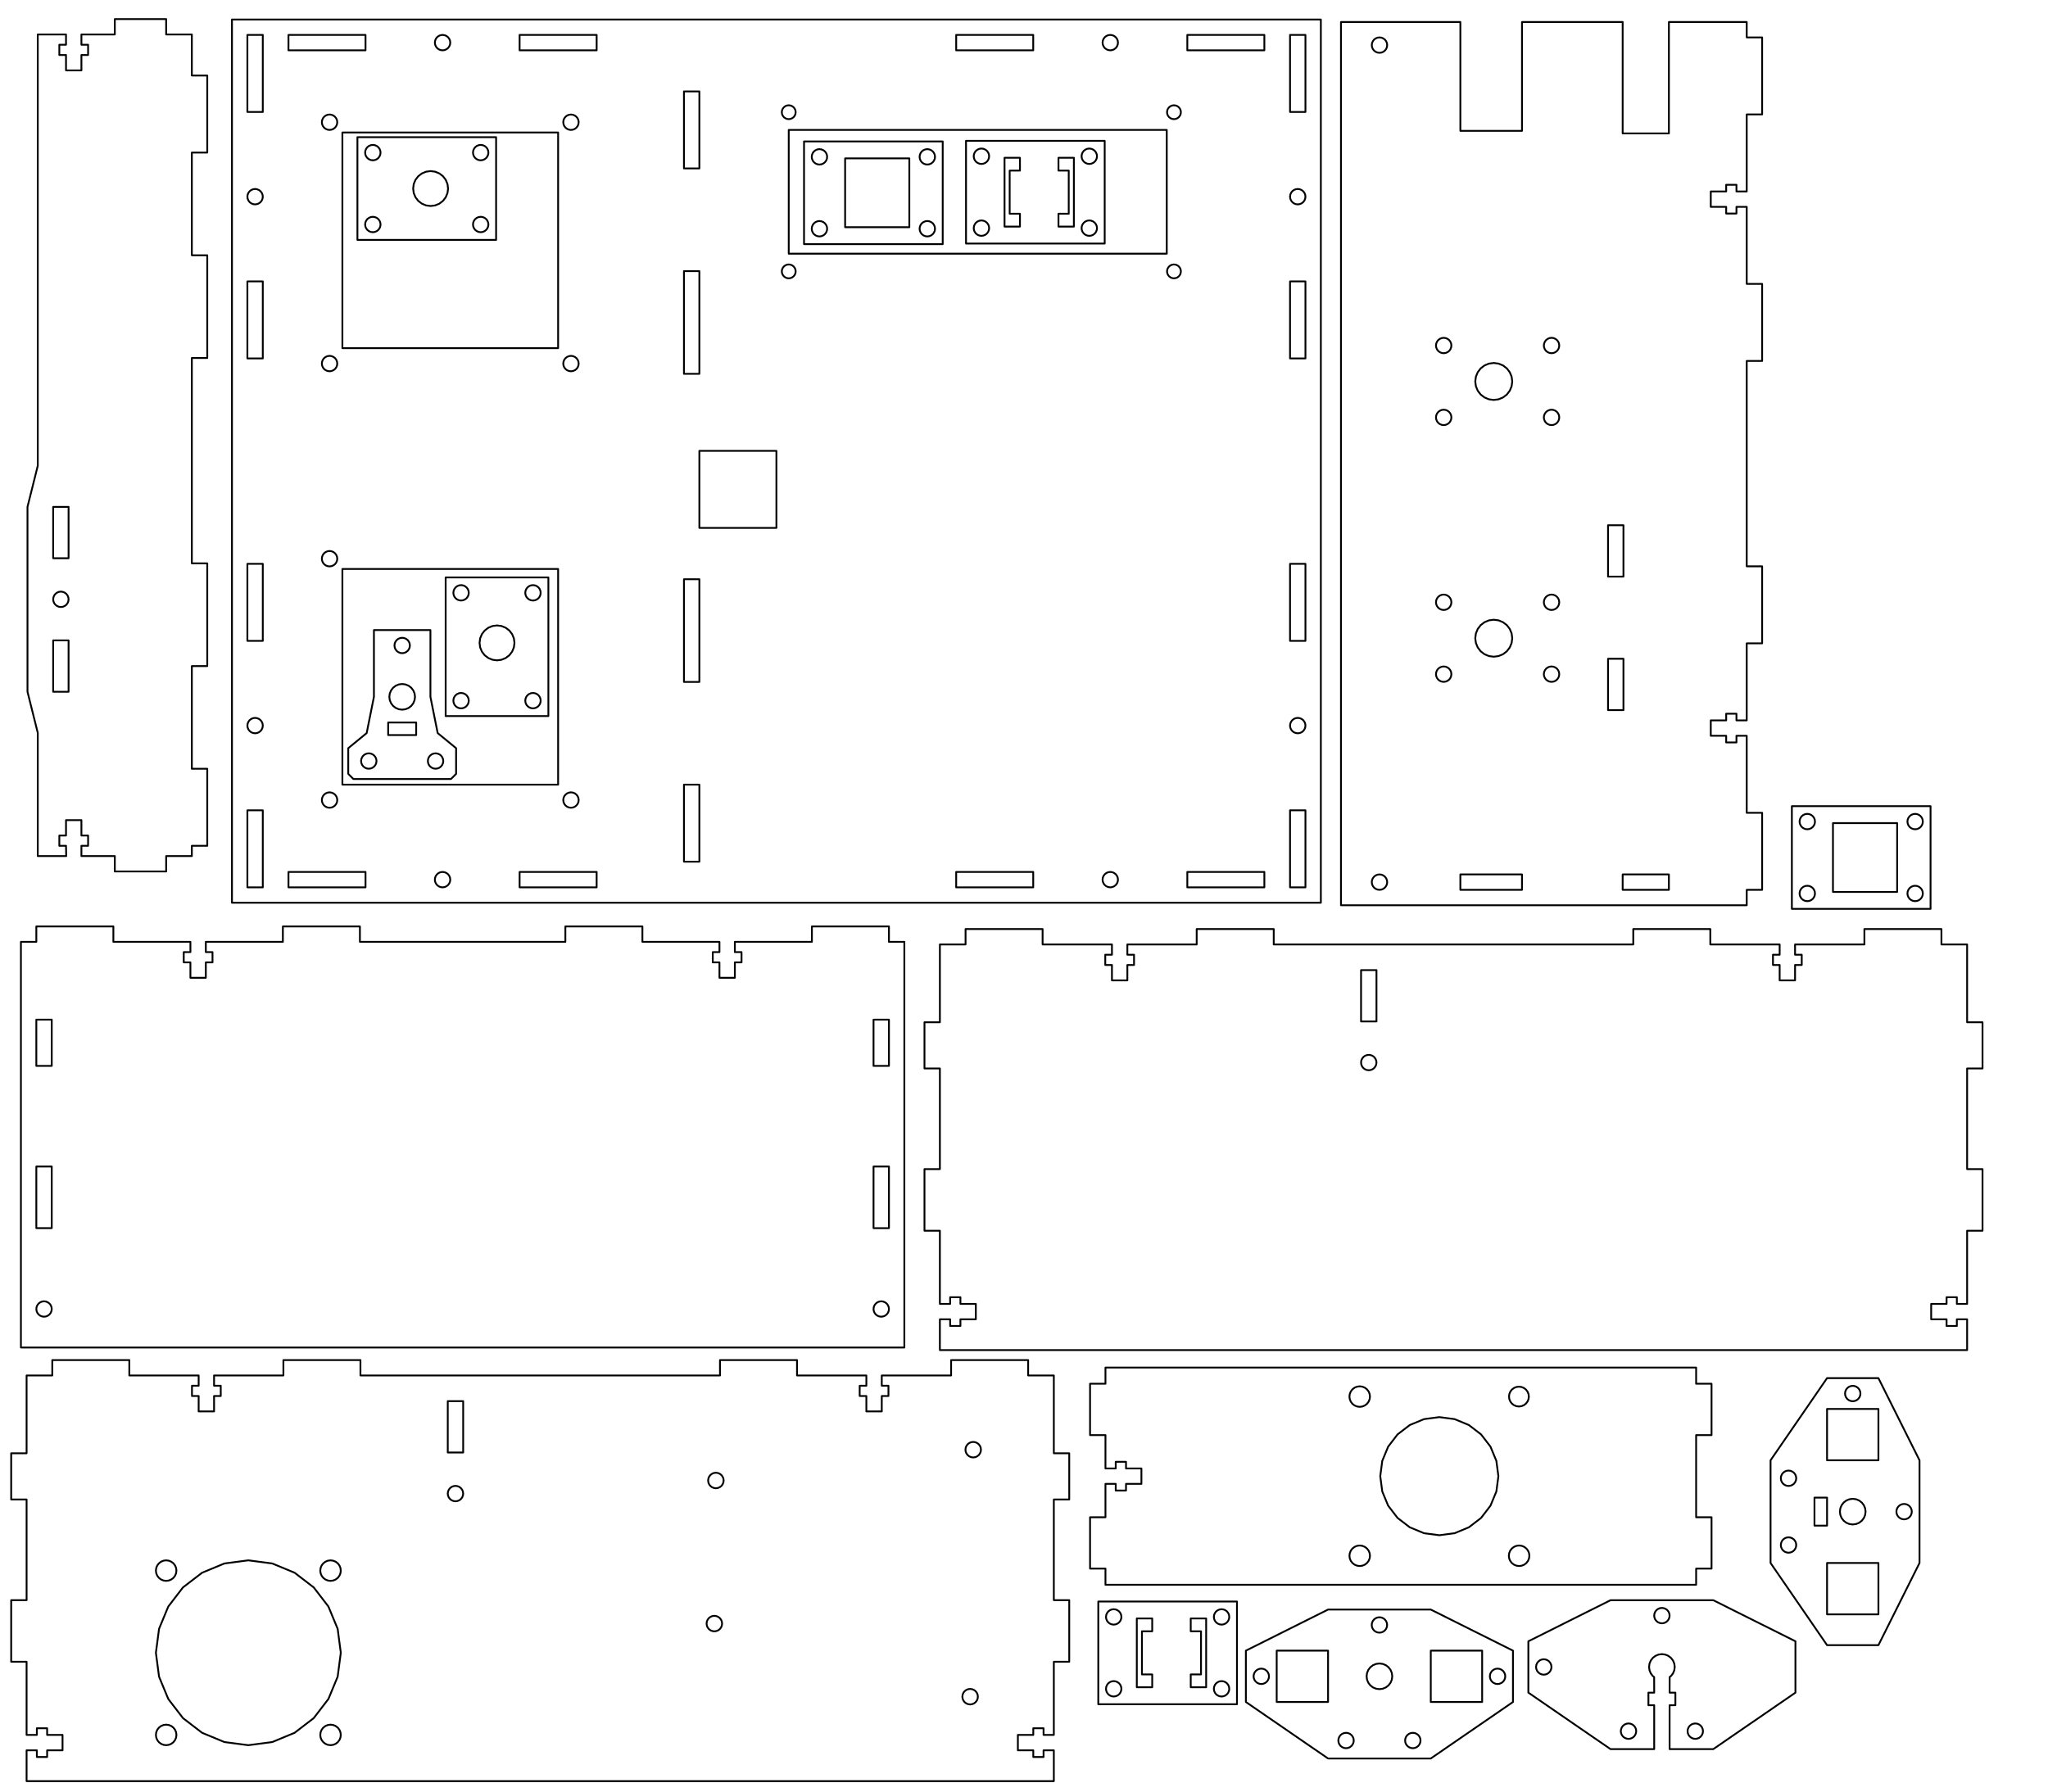 <?xml version="1.0" encoding="UTF-8" standalone="no"?>
<svg
   xmlns:dc="http://purl.org/dc/elements/1.1/"
   xmlns:cc="http://creativecommons.org/ns#"
   xmlns:rdf="http://www.w3.org/1999/02/22-rdf-syntax-ns#"
   xmlns:svg="http://www.w3.org/2000/svg"
   xmlns="http://www.w3.org/2000/svg"
   xmlns:sodipodi="http://sodipodi.sourceforge.net/DTD/sodipodi-0.dtd"
   xmlns:inkscape="http://www.inkscape.org/namespaces/inkscape"
   width="398.736mm"
   height="349.035mm"
   viewBox="0 0 398.736 349.035"
   version="1.1"
   id="svg2"
   inkscape:version="0.91 r13725"
   sodipodi:docname="DIYBioreactorLasercut.svg">
  <defs
     id="defs76" />
  <sodipodi:namedview
     pagecolor="#ffffff"
     bordercolor="#666666"
     borderopacity="1"
     objecttolerance="10"
     gridtolerance="10"
     guidetolerance="10"
     inkscape:pageopacity="0"
     inkscape:pageshadow="2"
     inkscape:window-width="1920"
     inkscape:window-height="1003"
     id="namedview74"
     showgrid="false"
     fit-margin-top="2"
     fit-margin-left="2"
     fit-margin-right="2"
     fit-margin-bottom="2"
     inkscape:zoom="0.57773767"
     inkscape:cx="474.18507"
     inkscape:cy="463.49369"
     inkscape:window-x="-9"
     inkscape:window-y="-9"
     inkscape:window-maximized="1"
     inkscape:current-layer="svg2" />
  <desc
     id="desc4">Output from Flights of Ideas SVG Sketchup Plugin</desc>
  <path
     id="face0-cut"
     style="fill:none;stroke:#000000;stroke-width:0.353;stroke-linecap:round;stroke-linejoin:round;stroke-miterlimit:4;stroke-dasharray:none;stroke-opacity:1"
     d="m 7.352,6.71 0,84 -2,8 0,36 2,8 0,24 5.537,0 -0.037,-2 -1.3,0 0,-2 1.3,0 0,-3 3,0 0,3 1.3,0 0,2 -1.3,0 0,2 6.5,0 0,3 10,0 0,-3 5,0 0,-2 3,0 0,-15 -3,0 0,-20 3,0 0,-20 -3,0 0,-40 3,0 0,-20 -3,0 0,-20 3,0 0,-15 -3,0 0,-8 -5,0 0,-3 -10,0 0,3 -6.5,0 0,2 1.3,0 0,2 -1.3,0 0,3 -3,0 0,-3 -1.3,0 0,-2 1.3,0 0,-2 -5.5,0 m 6,128 -3,0 0,-10 3,0 0,10 m -3,-36 3,0 0,10 -3,0 0,-10 m 1.5,19.5 -0.388,-0.051 -0.362,-0.15 -0.311,-0.238 -0.238,-0.311 -0.15,-0.362 -0.051,-0.388 0.051,-0.388 0.15,-0.362 0.238,-0.311 0.311,-0.238 0.362,-0.15 0.388,-0.051 0.388,0.051 0.362,0.15 0.311,0.238 0.238,0.311 0.15,0.362 0.051,0.388 -0.051,0.388 -0.15,0.362 -0.238,0.311 -0.311,0.238 -0.362,0.15 -0.388,0.051"
     inkscape:connector-curvature="0" />
  <path
     id="face1-cut"
     style="fill:none;stroke:#000000;stroke-width:0.353;stroke-linecap:round;stroke-linejoin:round;stroke-miterlimit:4;stroke-dasharray:none;stroke-opacity:1"
     d="m 159.541,27.543 -3,0 0,3 0,17 27,0 0,-20 -24,0 m 5,16.7 0,-13.4 12.5,0 0,13.4 -12.5,0 m 16,1.8 -0.388,-0.051 -0.362,-0.15 -0.311,-0.238 -0.238,-0.311 -0.15,-0.362 -0.051,-0.388 0.051,-0.388 0.15,-0.362 0.238,-0.311 0.311,-0.238 0.362,-0.15 0.388,-0.051 0.388,0.051 0.362,0.15 0.311,0.238 0.238,0.311 0.15,0.362 0.051,0.388 -0.051,0.388 -0.15,0.362 -0.238,0.311 -0.311,0.238 -0.362,0.15 -0.388,0.051 m 1.449,-15.888 0.051,0.388 -0.051,0.388 -0.15,0.362 -0.238,0.311 -0.311,0.238 -0.362,0.15 -0.388,0.051 -0.388,-0.051 -0.362,-0.15 -0.311,-0.238 -0.238,-0.311 -0.15,-0.362 -0.051,-0.388 0.051,-0.388 0.15,-0.362 0.238,-0.311 0.311,-0.238 0.362,-0.15 0.388,-0.051 0.388,0.051 0.362,0.15 0.311,0.238 0.238,0.311 0.15,0.362 m -23.898,14.776 -0.051,-0.388 0.051,-0.388 0.15,-0.362 0.238,-0.311 0.311,-0.238 0.362,-0.15 0.388,-0.051 0.388,0.051 0.362,0.15 0.311,0.238 0.238,0.311 0.15,0.362 0.051,0.388 -0.051,0.388 -0.15,0.362 -0.238,0.311 -0.311,0.238 -0.362,0.15 -0.388,0.051 -0.388,-0.051 -0.362,-0.15 -0.311,-0.238 -0.238,-0.311 -0.15,-0.362 m 1.449,-15.888 0.388,0.051 0.362,0.15 0.311,0.238 0.238,0.311 0.15,0.362 0.051,0.388 -0.051,0.388 -0.15,0.362 -0.238,0.311 -0.311,0.238 -0.362,0.15 -0.388,0.051 -0.388,-0.051 -0.362,-0.15 -0.311,-0.238 -0.238,-0.311 -0.15,-0.362 -0.051,-0.388 0.051,-0.388 0.15,-0.362 0.238,-0.311 0.311,-0.238 0.362,-0.15 0.388,-0.051"
     inkscape:connector-curvature="0" />
  <path
     id="face2-cut"
     style="fill:none;stroke:#000000;stroke-width:0.353;stroke-linecap:round;stroke-linejoin:round;stroke-miterlimit:4;stroke-dasharray:none;stroke-opacity:1"
     d="m 215.079,27.427 -27,0 0,20 27,0 0,-20 m -3,18.5 -0.388,-0.051 -0.362,-0.15 -0.311,-0.238 -0.238,-0.311 -0.15,-0.362 -0.051,-0.388 0.051,-0.388 0.15,-0.362 0.238,-0.311 0.311,-0.238 0.362,-0.15 0.388,-0.051 0.388,0.051 0.362,0.15 0.311,0.238 0.238,0.311 0.15,0.362 0.051,0.388 -0.051,0.388 -0.15,0.362 -0.238,0.311 -0.311,0.238 -0.362,0.15 -0.388,0.051 m 0,-14 -0.388,-0.051 -0.362,-0.15 -0.311,-0.238 -0.238,-0.311 -0.15,-0.362 -0.051,-0.388 0.051,-0.388 0.15,-0.362 0.238,-0.311 0.311,-0.238 0.362,-0.15 0.388,-0.051 0.388,0.051 0.362,0.15 0.311,0.238 0.238,0.311 0.15,0.362 0.051,0.388 -0.051,0.388 -0.15,0.362 -0.238,0.311 -0.311,0.238 -0.362,0.15 -0.388,0.051 m -19.701,13.25 -0.238,0.311 -0.311,0.238 -0.362,0.15 -0.388,0.051 -0.388,-0.051 -0.362,-0.15 -0.311,-0.238 -0.238,-0.311 -0.15,-0.362 -0.051,-0.388 0.051,-0.388 0.15,-0.362 0.238,-0.311 0.311,-0.238 0.362,-0.15 0.388,-0.051 0.388,0.051 0.362,0.15 0.311,0.238 0.238,0.311 0.15,0.362 0.051,0.388 -0.051,0.388 -0.15,0.362 m -0.549,-13.451 -0.362,0.15 -0.388,0.051 -0.388,-0.051 -0.362,-0.15 -0.311,-0.238 -0.238,-0.311 -0.15,-0.362 -0.051,-0.388 0.051,-0.388 0.15,-0.362 0.238,-0.311 0.311,-0.238 0.362,-0.15 0.388,-0.051 0.388,0.051 0.362,0.15 0.311,0.238 0.238,0.311 0.15,0.362 0.051,0.388 -0.051,0.388 -0.15,0.362 -0.238,0.311 -0.311,0.238 m 16.25,9.901 0,-8.4 -2,0 0,-2.5 3,0 0,13.4 -3,0 0,-2.5 2,0 m -12.5,-10.9 3,0 0,2.5 -2,0 0,8.4 2,0 0,2.5 -3,0 0,-13.4"
     inkscape:connector-curvature="0" />
  <path
     id="face3-cut"
     style="fill:none;stroke:#000000;stroke-width:0.353;stroke-linecap:round;stroke-linejoin:round;stroke-miterlimit:4;stroke-dasharray:none;stroke-opacity:1"
     d="m 4.073,183.415 0,79 172,0 0,-79 -3,0 0,-3 -15,0 0,3 -15,0 0,2 1.3,0 0,2 -1.3,0 0,3 -3,0 0,-3 -1.3,0 0,-2 1.3,0 0,-2 -15,0 0,-3 -15,0 0,3 -40,0 0,-3 -15,0 0,3 -15,0 0,2 1.3,0 0,2 -1.3,0 0,3 -3,0 0,-3 -1.3,0 0,-2 1.3,0 0,-2 -15,0 0,-3 -15,0 0,3 -3,0 m 4.5,70 0.388,0.051 0.362,0.15 0.311,0.238 0.238,0.311 0.15,0.362 0.051,0.388 -0.051,0.388 -0.15,0.362 -0.238,0.311 -0.311,0.238 -0.362,0.15 -0.388,0.051 -0.388,-0.051 -0.362,-0.15 -0.311,-0.238 -0.238,-0.311 -0.15,-0.362 -0.051,-0.388 0.051,-0.388 0.15,-0.362 0.238,-0.311 0.311,-0.238 0.362,-0.15 0.388,-0.051 m 161.5,-14.247 0,-12 3,0 0,12 -3,0 m 3,-31.6 -3,0 0,-9 3,0 0,9 m -1.5,45.847 0.388,0.051 0.362,0.15 0.311,0.238 0.238,0.311 0.15,0.362 0.051,0.388 -0.051,0.388 -0.15,0.362 -0.238,0.311 -0.311,0.238 -0.362,0.15 -0.388,0.051 -0.388,-0.051 -0.362,-0.15 -0.311,-0.238 -0.238,-0.311 -0.15,-0.362 -0.051,-0.388 0.051,-0.388 0.15,-0.362 0.238,-0.311 0.311,-0.238 0.362,-0.15 0.388,-0.051 M 7.073,207.567 l 0,-9 3,0 0,9 -3,0 m 0,19.6 3,0 0,12 -3,0 0,-12"
     inkscape:connector-curvature="0" />
  <path
     id="face4-cut"
     style="fill:none;stroke:#000000;stroke-width:0.353;stroke-linecap:round;stroke-linejoin:round;stroke-miterlimit:4;stroke-dasharray:none;stroke-opacity:1"
     d="m 45.164,175.802 212,0 0,-172 -212,0 0,172 m 21.5,-150 42,0 0,42 -42,0 0,-42 m 42,127 -42,0 0,-42 42,0 0,42 m 2.5,-83.5 0.388,0.051 0.362,0.15 0.311,0.238 0.238,0.311 0.15,0.362 0.051,0.388 -0.051,0.388 -0.15,0.362 -0.238,0.311 -0.311,0.238 -0.362,0.15 -0.388,0.051 -0.388,-0.051 -0.362,-0.15 -0.311,-0.238 -0.238,-0.311 -0.15,-0.362 -0.051,-0.388 0.051,-0.388 0.15,-0.362 0.238,-0.311 0.311,-0.238 0.362,-0.15 0.388,-0.051 m 1.061,-46.561 0.238,0.311 0.15,0.362 0.051,0.388 -0.051,0.388 -0.15,0.362 -0.238,0.311 -0.311,0.238 -0.362,0.15 -0.388,0.051 -0.388,-0.051 -0.362,-0.15 -0.311,-0.238 -0.238,-0.311 -0.15,-0.362 -0.051,-0.388 0.051,-0.388 0.15,-0.362 0.238,-0.311 0.311,-0.238 0.362,-0.15 0.388,-0.051 0.388,0.051 0.362,0.15 0.311,0.238 m -48.061,-0.439 0.388,0.051 0.362,0.15 0.311,0.238 0.238,0.311 0.15,0.362 0.051,0.388 -0.051,0.388 -0.15,0.362 -0.238,0.311 -0.311,0.238 -0.362,0.15 -0.388,0.051 -0.388,-0.051 -0.362,-0.15 -0.311,-0.238 -0.238,-0.311 -0.15,-0.362 -0.051,-0.388 0.051,-0.388 0.15,-0.362 0.238,-0.311 0.311,-0.238 0.362,-0.15 0.388,-0.051 m -1.299,49.25 -0.15,-0.362 -0.051,-0.388 0.051,-0.388 0.15,-0.362 0.238,-0.311 0.311,-0.238 0.362,-0.15 0.388,-0.051 0.388,0.051 0.362,0.15 0.311,0.238 0.238,0.311 0.15,0.362 0.051,0.388 -0.051,0.388 -0.15,0.362 -0.238,0.311 -0.311,0.238 -0.362,0.15 -0.388,0.051 -0.388,-0.051 -0.362,-0.15 -0.311,-0.238 -0.238,-0.311 m 1.299,35.75 0.388,0.051 0.362,0.15 0.311,0.238 0.238,0.311 0.15,0.362 0.051,0.388 -0.051,0.388 -0.15,0.362 -0.238,0.311 -0.311,0.238 -0.362,0.15 -0.388,0.051 -0.388,-0.051 -0.362,-0.15 -0.311,-0.238 -0.238,-0.311 -0.15,-0.362 -0.051,-0.388 0.051,-0.388 0.15,-0.362 0.238,-0.311 0.311,-0.238 0.362,-0.15 0.388,-0.051 m 1.061,47.439 0.238,0.311 0.15,0.362 0.051,0.388 -0.051,0.388 -0.15,0.362 -0.238,0.311 -0.311,0.238 -0.362,0.15 -0.388,0.051 -0.388,-0.051 -0.362,-0.15 -0.311,-0.238 -0.238,-0.311 -0.15,-0.362 -0.051,-0.388 0.051,-0.388 0.15,-0.362 0.238,-0.311 0.311,-0.238 0.362,-0.15 0.388,-0.051 0.388,0.051 0.362,0.15 0.311,0.238 m 44.49,1.449 -0.051,-0.388 0.051,-0.388 0.15,-0.362 0.238,-0.311 0.311,-0.238 0.362,-0.15 0.388,-0.051 0.388,0.051 0.362,0.15 0.311,0.238 0.238,0.311 0.15,0.362 0.051,0.388 -0.051,0.388 -0.15,0.362 -0.238,0.311 -0.311,0.238 -0.362,0.15 -0.388,0.051 -0.388,-0.051 -0.362,-0.15 -0.311,-0.238 -0.238,-0.311 -0.15,-0.362 m -58.551,16.612 -3,0 0,-15 3,0 0,15 m 65,-3 0,3 -15,0 0,-3 15,0 m 85,3 -15,0 0,-3 15,0 0,3 m -145,0 0,-3 15,0 0,3 -15,0 m 190,-3 0,3 -15,0 0,-3 15,0 m -60,-160 0,-3 15,0 0,3 -15,0 m -70,-3 0,3 -15,0 0,-3 15,0 m 115,3 0,-3 15,0 0,3 -15,0 m -175,0 0,-3 15,0 0,3 -15,0 m 158.5,-1.5 0.051,-0.388 0.15,-0.362 0.238,-0.311 0.311,-0.238 0.362,-0.15 0.388,-0.051 0.388,0.051 0.362,0.15 0.311,0.238 0.238,0.311 0.15,0.362 0.051,0.388 -0.051,0.388 -0.15,0.362 -0.238,0.311 -0.311,0.238 -0.362,0.15 -0.388,0.051 -0.388,-0.051 -0.362,-0.15 -0.311,-0.238 -0.238,-0.311 -0.15,-0.362 -0.051,-0.388 m -130,0 0.051,-0.388 0.15,-0.362 0.238,-0.311 0.311,-0.238 0.362,-0.15 0.388,-0.051 0.388,0.051 0.362,0.15 0.311,0.238 0.238,0.311 0.15,0.362 0.051,0.388 -0.051,0.388 -0.15,0.362 -0.238,0.311 -0.311,0.238 -0.362,0.15 -0.388,0.051 -0.388,-0.051 -0.362,-0.15 -0.311,-0.238 -0.238,-0.311 -0.15,-0.362 -0.051,-0.388 m 3,163 -0.051,0.388 -0.15,0.362 -0.238,0.311 -0.311,0.238 -0.362,0.15 -0.388,0.051 -0.388,-0.051 -0.362,-0.15 -0.311,-0.238 -0.238,-0.311 -0.15,-0.362 -0.051,-0.388 0.051,-0.388 0.15,-0.362 0.238,-0.311 0.311,-0.238 0.362,-0.15 0.388,-0.051 0.388,0.051 0.362,0.15 0.311,0.238 0.238,0.311 0.15,0.362 0.051,0.388 m 130,0 -0.051,0.388 -0.15,0.362 -0.238,0.311 -0.311,0.238 -0.362,0.15 -0.388,0.051 -0.388,-0.051 -0.362,-0.15 -0.311,-0.238 -0.238,-0.311 -0.15,-0.362 -0.051,-0.388 0.051,-0.388 0.15,-0.362 0.238,-0.311 0.311,-0.238 0.362,-0.15 0.388,-0.051 0.388,0.051 0.362,0.15 0.311,0.238 0.238,0.311 0.15,0.362 0.051,0.388 m 33.5,-164.5 3,0 0,15 -3,0 0,-15 m 0,151 3,0 0,15 -3,0 0,-15 m 0,-48 3,0 0,15 -3,0 0,-15 m 3,-55 0,15 -3,0 0,-15 3,0 m -1.5,85 0.388,0.051 0.362,0.15 0.311,0.238 0.238,0.311 0.15,0.362 0.051,0.388 -0.051,0.388 -0.15,0.362 -0.238,0.311 -0.311,0.238 -0.362,0.15 -0.388,0.051 -0.388,-0.051 -0.362,-0.15 -0.311,-0.238 -0.238,-0.311 -0.15,-0.362 -0.051,-0.388 0.051,-0.388 0.15,-0.362 0.238,-0.311 0.311,-0.238 0.362,-0.15 0.388,-0.051 m 0,-103 0.388,0.051 0.362,0.15 0.311,0.238 0.238,0.311 0.15,0.362 0.051,0.388 -0.051,0.388 -0.15,0.362 -0.238,0.311 -0.311,0.238 -0.362,0.15 -0.388,0.051 -0.388,-0.051 -0.362,-0.15 -0.311,-0.238 -0.238,-0.311 -0.15,-0.362 -0.051,-0.388 0.051,-0.388 0.15,-0.362 0.238,-0.311 0.311,-0.238 0.362,-0.15 0.388,-0.051 m -201.5,33 -3,0 0,-15 3,0 0,15 m -3,-48 0,-15 3,0 0,15 -3,0 m 0,88 3,0 0,15 -3,0 0,-15 m 1.5,33 -0.388,-0.051 -0.362,-0.15 -0.311,-0.238 -0.238,-0.311 -0.15,-0.362 -0.051,-0.388 0.051,-0.388 0.15,-0.362 0.238,-0.311 0.311,-0.238 0.362,-0.15 0.388,-0.051 0.388,0.051 0.362,0.15 0.311,0.238 0.238,0.311 0.15,0.362 0.051,0.388 -0.051,0.388 -0.15,0.362 -0.238,0.311 -0.311,0.238 -0.362,0.15 -0.388,0.051 m -0.75,-103.201 -0.311,-0.238 -0.238,-0.311 -0.15,-0.362 -0.051,-0.388 0.051,-0.388 0.15,-0.362 0.238,-0.311 0.311,-0.238 0.362,-0.15 0.388,-0.051 0.388,0.051 0.362,0.15 0.311,0.238 0.238,0.311 0.15,0.362 0.051,0.388 -0.051,0.388 -0.15,0.362 -0.238,0.311 -0.311,0.238 -0.362,0.15 -0.388,0.051 -0.388,-0.051 -0.362,-0.15 m 84.25,-21.799 3,0 0,15 -3,0 0,-15 m 0,35 3,0 0,20 -3,0 0,-20 m 3,80 -3,0 0,-20 3,0 0,20 m 0,20 0,15 -3,0 0,-15 3,0 m 93.075,-98.781 -0.326,0.135 -0.349,0.046 -0.349,-0.046 -0.326,-0.135 -0.28,-0.215 -0.215,-0.28 -0.135,-0.326 -0.046,-0.349 0.046,-0.349 0.135,-0.326 0.215,-0.28 0.28,-0.215 0.326,-0.135 0.349,-0.046 0.349,0.046 0.326,0.135 0.28,0.215 0.215,0.28 0.135,0.326 0.046,0.349 -0.046,0.349 -0.135,0.326 -0.215,0.28 -0.28,0.215 m -76.979,-0.82 -0.046,-0.349 0.046,-0.349 0.135,-0.326 0.215,-0.28 0.28,-0.215 0.326,-0.135 0.349,-0.046 0.349,0.046 0.326,0.135 0.28,0.215 0.215,0.28 0.135,0.326 0.046,0.349 -0.046,0.349 -0.135,0.326 -0.215,0.28 -0.28,0.215 -0.326,0.135 -0.349,0.046 -0.349,-0.046 -0.326,-0.135 -0.28,-0.215 -0.215,-0.28 -0.135,-0.326 m 2.473,-30.674 -0.215,0.28 -0.28,0.215 -0.326,0.135 -0.349,0.046 -0.349,-0.046 -0.326,-0.135 -0.28,-0.215 -0.215,-0.28 -0.135,-0.326 -0.046,-0.349 0.046,-0.349 0.135,-0.326 0.215,-0.28 0.28,-0.215 0.326,-0.135 0.349,-0.046 0.349,0.046 0.326,0.135 0.28,0.215 0.215,0.28 0.135,0.326 0.046,0.349 -0.046,0.349 -0.135,0.326 m 72.662,0 -0.135,-0.326 -0.046,-0.349 0.046,-0.349 0.135,-0.326 0.215,-0.28 0.28,-0.215 0.326,-0.135 0.349,-0.046 0.349,0.046 0.326,0.135 0.28,0.215 0.215,0.28 0.135,0.326 0.046,0.349 -0.046,0.349 -0.135,0.326 -0.215,0.28 -0.28,0.215 -0.326,0.135 -0.349,0.046 -0.349,-0.046 -0.326,-0.135 -0.28,-0.215 -0.215,-0.28 m -0.231,2.775 0,24.1 -73.6,0 0,-24.1 73.6,0 m -91,77.5 0,-15 15,0 0,15 -15,0"
     inkscape:connector-curvature="0" />
  <path
     id="face5-cut"
     style="fill:none;stroke:#000000;stroke-width:0.353;stroke-linecap:round;stroke-linejoin:round;stroke-miterlimit:4;stroke-dasharray:none;stroke-opacity:1"
     d="m 67.802,145.702 0,5 1,1 16,0 3,0 1,-1 0,-5 -3.588,-2.942 -1.412,-7.058 0,-13 -11,0 0,13 -1.412,7.058 -3.588,2.942 m 17.388,3.949 -0.388,0.051 -0.388,-0.051 -0.362,-0.15 -0.311,-0.238 -0.238,-0.311 -0.15,-0.362 -0.051,-0.388 0.051,-0.388 0.15,-0.362 0.238,-0.311 0.311,-0.238 0.362,-0.15 0.388,-0.051 0.388,0.051 0.362,0.15 0.311,0.238 0.238,0.311 0.15,0.362 0.051,0.388 -0.051,0.388 -0.15,0.362 -0.238,0.311 -0.311,0.238 -0.362,0.15 m -12.089,-0.699 -0.238,0.311 -0.311,0.238 -0.362,0.15 -0.388,0.051 -0.388,-0.051 -0.362,-0.15 -0.311,-0.238 -0.238,-0.311 -0.15,-0.362 -0.051,-0.388 0.051,-0.388 0.15,-0.362 0.238,-0.311 0.311,-0.238 0.362,-0.15 0.388,-0.051 0.388,0.051 0.362,0.15 0.311,0.238 0.238,0.311 0.15,0.362 0.051,0.388 -0.051,0.388 -0.15,0.362 m 5.201,-24.75 0.388,0.051 0.362,0.15 0.311,0.238 0.238,0.311 0.15,0.362 0.051,0.388 -0.051,0.388 -0.15,0.362 -0.238,0.311 -0.311,0.238 -0.362,0.15 -0.388,0.051 -0.388,-0.051 -0.362,-0.15 -0.311,-0.238 -0.238,-0.311 -0.15,-0.362 -0.051,-0.388 0.051,-0.388 0.15,-0.362 0.238,-0.311 0.311,-0.238 0.362,-0.15 0.388,-0.051 m -1.25,13.665 -0.259,-0.199 -0.259,-0.199 -0.397,-0.518 -0.25,-0.603 -0.085,-0.647 0.085,-0.647 0.25,-0.603 0.397,-0.518 0.518,-0.397 0.603,-0.25 0.647,-0.085 0.647,0.085 0.603,0.25 0.518,0.397 0.397,0.518 0.25,0.603 0.085,0.647 -0.085,0.647 -0.25,0.603 -0.397,0.518 -0.259,0.199 -0.259,0.199 -0.603,0.25 -0.647,0.085 -0.647,-0.085 -0.603,-0.25 m -1.475,2.835 5.45,0 0,2.45 -5.45,0 0,-2.45"
     inkscape:connector-curvature="0" />
  <path
     id="face6-cut"
     style="fill:none;stroke:#000000;stroke-width:0.353;stroke-linecap:round;stroke-linejoin:round;stroke-miterlimit:4;stroke-dasharray:none;stroke-opacity:1"
     d="m 5.176,323.611 0,14.247 2,0 0,-1.3 2,0 0,1.3 3,0 0,3 -3,0 0,1.3 -2,0 0,-1.3 -2,0 0,6 200,0 0,-6 -2,0 0,1.3 -2,0 0,-1.3 -3,0 0,-3 3,0 0,-1.3 2,0 0,1.3 2,0 0,-14.247 3,0 0,-12 -3,0 0,-19.6 3,0 0,-9 -3,0 0,-15.153 -5,0 0,-3 -15,0 0,3 -13.5,0 0,2 1.3,0 0,2 -1.3,0 0,3 -3,0 0,-3 -1.3,0 0,-2 1.3,0 0,-2 -13.5,0 0,-3 -15,0 0,3 -70,0 0,-3 -15,0 0,3 -13.5,0 0,2 1.3,0 0,2 -1.3,0 0,3 -3,0 0,-3 -1.3,0 0,-2 1.3,0 0,-2 -13.5,0 0,-3 -15,0 0,3 -5,0 0,15.153 -3,0 0,9 3,0 0,19.6 -3,0 0,12 3,0 m 183.7,5.29 0.391,0.051 0.364,0.151 0.313,0.24 0.24,0.313 0.151,0.364 0.051,0.391 -0.051,0.391 -0.151,0.364 -0.24,0.313 -0.313,0.24 -0.364,0.151 -0.391,0.051 -0.391,-0.051 -0.364,-0.151 -0.313,-0.24 -0.24,-0.313 -0.151,-0.364 -0.051,-0.391 0.051,-0.391 0.151,-0.364 0.24,-0.313 0.313,-0.24 0.364,-0.151 0.391,-0.051 m -48.738,-11.651 -0.314,0.238 -0.365,0.149 -0.391,0.049 -0.391,-0.054 -0.363,-0.153 -0.311,-0.242 -0.238,-0.314 -0.149,-0.365 -0.049,-0.391 0.054,-0.391 0.153,-0.363 0.242,-0.311 0.314,-0.238 0.365,-0.149 0.391,-0.049 0.391,0.054 0.363,0.153 0.311,0.242 0.238,0.314 0.149,0.365 0.049,0.391 -0.054,0.391 -0.153,0.363 -0.242,0.311 m 49.729,-36.398 0.364,0.151 0.313,0.24 0.24,0.313 0.151,0.364 0.051,0.391 -0.051,0.391 -0.151,0.364 -0.24,0.313 -0.313,0.24 -0.364,0.151 -0.391,0.051 -0.391,-0.051 -0.364,-0.151 -0.313,-0.24 -0.24,-0.313 -0.151,-0.364 -0.051,-0.391 0.051,-0.391 0.151,-0.364 0.24,-0.313 0.313,-0.24 0.364,-0.151 0.391,-0.051 0.391,0.051 m -50.1,6 0.364,0.151 0.313,0.24 0.24,0.313 0.151,0.364 0.051,0.391 -0.051,0.391 -0.151,0.364 -0.24,0.313 -0.313,0.24 -0.364,0.151 -0.391,0.051 -0.391,-0.051 -0.364,-0.151 -0.313,-0.24 -0.24,-0.313 -0.151,-0.364 -0.051,-0.391 0.051,-0.391 0.151,-0.364 0.24,-0.313 0.313,-0.24 0.364,-0.151 0.391,-0.051 0.391,0.051 m -49.591,-13.994 0,10 -3,0 0,-10 3,0 m -0.051,17.612 0.051,0.388 -0.051,0.388 -0.15,0.362 -0.238,0.311 -0.311,0.238 -0.362,0.15 -0.388,0.051 -0.388,-0.051 -0.362,-0.15 -0.311,-0.238 -0.238,-0.311 -0.15,-0.362 -0.051,-0.388 0.051,-0.388 0.15,-0.362 0.238,-0.311 0.311,-0.238 0.362,-0.15 0.388,-0.051 0.388,0.051 0.362,0.15 0.311,0.238 0.238,0.311 0.15,0.362 m -59.162,36.047 -0.613,-4.659 0.613,-4.659 1.798,-4.341 2.861,-3.728 3.728,-2.861 4.341,-1.798 4.659,-0.613 4.659,0.613 4.341,1.798 3.728,2.861 2.861,3.728 1.798,4.341 0.613,4.659 -0.613,4.659 -1.798,4.341 -2.861,3.728 -3.728,2.861 -4.341,1.798 -4.659,0.613 -4.659,-0.613 -4.341,-1.798 -3.728,-2.861 -2.861,-3.728 -1.798,-4.341 m 32.387,-18.927 -0.414,-0.318 -0.318,-0.414 -0.2,-0.482 -0.068,-0.518 0.068,-0.518 0.2,-0.482 0.318,-0.414 0.414,-0.318 0.482,-0.2 0.518,-0.068 0.518,0.068 0.482,0.2 0.414,0.318 0.318,0.414 0.2,0.482 0.068,0.518 -0.068,0.518 -0.2,0.482 -0.318,0.414 -0.414,0.318 -0.482,0.2 -0.518,0.068 -0.518,-0.068 -0.482,-0.2 m 0.482,28.336 0.518,-0.068 0.518,0.068 0.482,0.2 0.414,0.318 0.318,0.414 0.2,0.482 0.068,0.518 -0.068,0.518 -0.2,0.482 -0.318,0.414 -0.414,0.318 -0.482,0.2 -0.518,0.068 -0.518,-0.068 -0.482,-0.2 -0.414,-0.318 -0.318,-0.414 -0.2,-0.482 -0.068,-0.518 0.068,-0.518 0.2,-0.482 0.318,-0.414 0.414,-0.318 0.482,-0.2 m -32,0 0.518,-0.068 0.518,0.068 0.482,0.2 0.414,0.318 0.318,0.414 0.2,0.482 0.068,0.518 -0.068,0.518 -0.2,0.482 -0.318,0.414 -0.414,0.318 -0.482,0.2 -0.518,0.068 -0.518,-0.068 -0.482,-0.2 -0.414,-0.318 -0.318,-0.414 -0.2,-0.482 -0.068,-0.518 0.068,-0.518 0.2,-0.482 0.318,-0.414 0.414,-0.318 0.482,-0.2 m -0.897,-31.482 0.414,-0.318 0.482,-0.2 0.518,-0.068 0.518,0.068 0.482,0.2 0.414,0.318 0.318,0.414 0.2,0.482 0.068,0.518 -0.068,0.518 -0.2,0.482 -0.318,0.414 -0.414,0.318 -0.482,0.2 -0.518,0.068 -0.518,-0.068 -0.482,-0.2 -0.414,-0.318 -0.318,-0.414 -0.2,-0.482 -0.068,-0.518 0.068,-0.518 0.2,-0.482 0.318,-0.414"
     inkscape:connector-curvature="0" />
  <path
     id="face7-cut"
     style="fill:none;stroke:#000000;stroke-width:0.353;stroke-linecap:round;stroke-linejoin:round;stroke-miterlimit:4;stroke-dasharray:none;stroke-opacity:1"
     d="m 242.567,321.446 0,10 16,11 20,0 16,-11 0,-10 -16,-8 -20,0 -16,8 m 4.5,5 -0.051,0.388 -0.15,0.362 -0.238,0.311 -0.311,0.238 -0.362,0.15 -0.388,0.051 -0.388,-0.051 -0.362,-0.15 -0.311,-0.238 -0.238,-0.311 -0.15,-0.362 -0.051,-0.388 0.051,-0.388 0.15,-0.362 0.238,-0.311 0.311,-0.238 0.362,-0.15 0.388,-0.051 0.388,0.051 0.362,0.15 0.311,0.238 0.238,0.311 0.15,0.362 0.051,0.388 m 15,11 0.388,0.051 0.362,0.15 0.311,0.238 0.238,0.311 0.15,0.362 0.051,0.388 -0.051,0.388 -0.15,0.362 -0.238,0.311 -0.311,0.238 -0.362,0.15 -0.388,0.051 -0.388,-0.051 -0.362,-0.15 -0.311,-0.238 -0.238,-0.311 -0.15,-0.362 -0.051,-0.388 0.051,-0.388 0.15,-0.362 0.238,-0.311 0.311,-0.238 0.362,-0.15 0.388,-0.051 m 13,0 0.388,0.051 0.362,0.15 0.311,0.238 0.238,0.311 0.15,0.362 0.051,0.388 -0.051,0.388 -0.15,0.362 -0.238,0.311 -0.311,0.238 -0.362,0.15 -0.388,0.051 -0.388,-0.051 -0.362,-0.15 -0.311,-0.238 -0.238,-0.311 -0.15,-0.362 -0.051,-0.388 0.051,-0.388 0.15,-0.362 0.238,-0.311 0.311,-0.238 0.362,-0.15 0.388,-0.051 m -7.25,-22.299 0.362,-0.15 0.388,-0.051 0.388,0.051 0.362,0.15 0.311,0.238 0.238,0.311 0.15,0.362 0.051,0.388 -0.051,0.388 -0.15,0.362 -0.238,0.311 -0.311,0.238 -0.362,0.15 -0.388,0.051 -0.388,-0.051 -0.362,-0.15 -0.311,-0.238 -0.238,-0.311 -0.15,-0.362 -0.051,-0.388 0.051,-0.388 0.15,-0.362 0.238,-0.311 0.311,-0.238 m 3.165,10.652 0.085,0.647 -0.085,0.647 -0.25,0.603 -0.397,0.518 -0.518,0.397 -0.603,0.25 -0.647,0.085 -0.647,-0.085 -0.603,-0.25 -0.518,-0.397 -0.397,-0.518 -0.25,-0.603 -0.085,-0.647 0.085,-0.647 0.25,-0.603 0.397,-0.518 0.518,-0.397 0.603,-0.25 0.647,-0.085 0.647,0.085 0.603,0.25 0.518,0.397 0.397,0.518 0.25,0.603 m 17.585,-4.353 0,10 -10,0 0,-10 10,0 m -30,10 -10,0 0,-10 10,0 0,10 m 31.551,-4.612 -0.051,-0.388 0.051,-0.388 0.15,-0.362 0.238,-0.311 0.311,-0.238 0.362,-0.15 0.388,-0.051 0.388,0.051 0.362,0.15 0.311,0.238 0.238,0.311 0.15,0.362 0.051,0.388 -0.051,0.388 -0.15,0.362 -0.238,0.311 -0.311,0.238 -0.362,0.15 -0.388,0.051 -0.388,-0.051 -0.362,-0.15 -0.311,-0.238 -0.238,-0.311 -0.15,-0.362"
     inkscape:connector-curvature="0" />
  <path
     id="face8-cut"
     style="fill:none;stroke:#000000;stroke-width:0.353;stroke-linecap:round;stroke-linejoin:round;stroke-miterlimit:4;stroke-dasharray:none;stroke-opacity:1"
     d="m 182.989,239.673 0,14.247 2,0 0,-1.3 2,0 0,1.3 3,0 0,3 -3,0 0,1.3 -2,0 0,-1.3 -2,0 0,6 200,0 0,-6 -2,0 0,1.3 -2,0 0,-1.3 -3,0 0,-3 3,0 0,-1.3 2,0 0,1.3 2,0 0,-14.247 3,0 0,-12 -3,0 0,-19.6 3,0 0,-9 -3,0 0,-15.153 -5,0 0,-3 -15,0 0,3 -13.5,0 0,2 1.3,0 0,2 -1.3,0 0,3 -3,0 0,-3 -1.3,0 0,-2 1.3,0 0,-2 -13.5,0 0,-3 -15,0 0,3 -70,0 0,-3 -15,0 0,3 -13.5,0 0,2 1.3,0 0,2 -1.3,0 0,3 -3,0 0,-3 -1.3,0 0,-2 1.3,0 0,-2 -13.5,0 0,-3 -15,0 0,3 -5,0 0,15.153 -3,0 0,9 3,0 0,19.6 -3,0 0,12 3,0 m 85,-50.753 0,10 -3,0 0,-10 3,0 m -0.051,17.612 0.051,0.388 -0.051,0.388 -0.15,0.362 -0.238,0.311 -0.311,0.238 -0.362,0.15 -0.388,0.051 -0.388,-0.051 -0.362,-0.15 -0.311,-0.238 -0.238,-0.311 -0.15,-0.362 -0.051,-0.388 0.051,-0.388 0.15,-0.362 0.238,-0.311 0.311,-0.238 0.362,-0.15 0.388,-0.051 0.388,0.051 0.362,0.15 0.311,0.238 0.238,0.311 0.15,0.362"
     inkscape:connector-curvature="0" />
  <path
     id="face9-cut"
     style="fill:none;stroke:#000000;stroke-width:0.353;stroke-linecap:round;stroke-linejoin:round;stroke-miterlimit:4;stroke-dasharray:none;stroke-opacity:1"
     d="m 69.589,26.719 0,20 27,0 0,-20 -27,0 m 22.551,3.388 -0.051,-0.388 0.051,-0.388 0.15,-0.362 0.238,-0.311 0.311,-0.238 0.362,-0.15 0.388,-0.051 0.388,0.051 0.362,0.15 0.311,0.238 0.238,0.311 0.15,0.362 0.051,0.388 -0.051,0.388 -0.15,0.362 -0.238,0.311 -0.311,0.238 -0.362,0.15 -0.388,0.051 -0.388,-0.051 -0.362,-0.15 -0.311,-0.238 -0.238,-0.311 -0.15,-0.362 m -19.939,-1.837 0.388,-0.051 0.388,0.051 0.362,0.15 0.311,0.238 0.238,0.311 0.15,0.362 0.051,0.388 -0.051,0.388 -0.15,0.362 -0.238,0.311 -0.311,0.238 -0.362,0.15 -0.388,0.051 -0.388,-0.051 -0.362,-0.15 -0.311,-0.238 -0.238,-0.311 -0.15,-0.362 -0.051,-0.388 0.051,-0.388 0.15,-0.362 0.238,-0.311 0.311,-0.238 0.362,-0.15 m 1.837,15.061 0.051,0.388 -0.051,0.388 -0.15,0.362 -0.238,0.311 -0.311,0.238 -0.362,0.15 -0.388,0.051 -0.388,-0.051 -0.362,-0.15 -0.311,-0.238 -0.238,-0.311 -0.15,-0.362 -0.051,-0.388 0.051,-0.388 0.15,-0.362 0.238,-0.311 0.311,-0.238 0.362,-0.15 0.388,-0.051 0.388,0.051 0.362,0.15 0.311,0.238 0.238,0.311 0.15,0.362 m 18.801,-0.911 0.362,-0.15 0.388,-0.051 0.388,0.051 0.362,0.15 0.311,0.238 0.238,0.311 0.15,0.362 0.051,0.388 -0.051,0.388 -0.15,0.362 -0.238,0.311 -0.311,0.238 -0.362,0.15 -0.388,0.051 -0.388,-0.051 -0.362,-0.15 -0.311,-0.238 -0.238,-0.311 -0.15,-0.362 -0.051,-0.388 0.051,-0.388 0.15,-0.362 0.238,-0.311 0.311,-0.238 m -9.88,-8.985 0.88,-0.116 0.88,0.116 0.82,0.34 0.704,0.54 0.54,0.704 0.34,0.82 0.116,0.88 -0.116,0.88 -0.34,0.82 -0.54,0.704 -0.704,0.54 -0.82,0.34 -0.88,0.116 -0.88,-0.116 -0.82,-0.34 -0.704,-0.54 -0.54,-0.704 -0.34,-0.82 -0.116,-0.88 0.116,-0.88 0.34,-0.82 0.54,-0.704 0.704,-0.54 0.82,-0.34"
     inkscape:connector-curvature="0" />
  <path
     id="face10-cut"
     style="fill:none;stroke:#000000;stroke-width:0.353;stroke-linecap:round;stroke-linejoin:round;stroke-miterlimit:4;stroke-dasharray:none;stroke-opacity:1"
     d="m 325.064,340.624 8.5,0 16,-11 0,-10 -16,-8 -20,0 -16,8 0,10 16,11 8.5,0 0,-8.55 -1.125,0 0,-2.45 1.125,0 -0.009,-3.034 -0.259,-0.199 -0.397,-0.518 -0.25,-0.603 -0.085,-0.647 0.085,-0.647 0.25,-0.603 0.397,-0.518 0.518,-0.397 0.603,-0.25 0.647,-0.085 0.647,0.085 0.603,0.25 0.518,0.397 0.397,0.518 0.25,0.603 0.085,0.647 -0.085,0.647 -0.25,0.603 -0.397,0.518 -0.259,0.199 -0.009,3.034 1.125,0 0,2.45 -1.125,0 0,8.55 m -1.5,-27.5 0.388,0.051 0.362,0.15 0.311,0.238 0.238,0.311 0.15,0.362 0.051,0.388 -0.051,0.388 -0.15,0.362 -0.238,0.311 -0.311,0.238 -0.362,0.15 -0.388,0.051 -0.388,-0.051 -0.362,-0.15 -0.311,-0.238 -0.238,-0.311 -0.15,-0.362 -0.051,-0.388 0.051,-0.388 0.15,-0.362 0.238,-0.311 0.311,-0.238 0.362,-0.15 0.388,-0.051 m -5.201,24.75 -0.238,0.311 -0.311,0.238 -0.362,0.15 -0.388,0.051 -0.388,-0.051 -0.362,-0.15 -0.311,-0.238 -0.238,-0.311 -0.15,-0.362 -0.051,-0.388 0.051,-0.388 0.15,-0.362 0.238,-0.311 0.311,-0.238 0.362,-0.15 0.388,-0.051 0.388,0.051 0.362,0.15 0.311,0.238 0.238,0.311 0.15,0.362 0.051,0.388 -0.051,0.388 -0.15,0.362 m 12.089,0.699 -0.388,0.051 -0.388,-0.051 -0.362,-0.15 -0.311,-0.238 -0.238,-0.311 -0.15,-0.362 -0.051,-0.388 0.051,-0.388 0.15,-0.362 0.238,-0.311 0.311,-0.238 0.362,-0.15 0.388,-0.051 0.388,0.051 0.362,0.15 0.311,0.238 0.238,0.311 0.15,0.362 0.051,0.388 -0.051,0.388 -0.15,0.362 -0.238,0.311 -0.311,0.238 -0.362,0.15 m -28.388,-13.949 -0.051,0.388 -0.15,0.362 -0.238,0.311 -0.311,0.238 -0.362,0.15 -0.388,0.051 -0.388,-0.051 -0.362,-0.15 -0.311,-0.238 -0.238,-0.311 -0.15,-0.362 -0.051,-0.388 0.051,-0.388 0.15,-0.362 0.238,-0.311 0.311,-0.238 0.362,-0.15 0.388,-0.051 0.388,0.051 0.362,0.15 0.311,0.238 0.238,0.311 0.15,0.362 0.051,0.388"
     inkscape:connector-curvature="0" />
  <path
     id="face11-cut"
     style="fill:none;stroke:#000000;stroke-width:0.353;stroke-linecap:round;stroke-linejoin:round;stroke-miterlimit:4;stroke-dasharray:none;stroke-opacity:1"
     d="m 240.832,311.878 -27,0 0,20 27,0 0,-20 m -3,18.5 -0.388,-0.051 -0.362,-0.15 -0.311,-0.238 -0.238,-0.311 -0.15,-0.362 -0.051,-0.388 0.051,-0.388 0.15,-0.362 0.238,-0.311 0.311,-0.238 0.362,-0.15 0.388,-0.051 0.388,0.051 0.362,0.15 0.311,0.238 0.238,0.311 0.15,0.362 0.051,0.388 -0.051,0.388 -0.15,0.362 -0.238,0.311 -0.311,0.238 -0.362,0.15 -0.388,0.051 m 0,-14 -0.388,-0.051 -0.362,-0.15 -0.311,-0.238 -0.238,-0.311 -0.15,-0.362 -0.051,-0.388 0.051,-0.388 0.15,-0.362 0.238,-0.311 0.311,-0.238 0.362,-0.15 0.388,-0.051 0.388,0.051 0.362,0.15 0.311,0.238 0.238,0.311 0.15,0.362 0.051,0.388 -0.051,0.388 -0.15,0.362 -0.238,0.311 -0.311,0.238 -0.362,0.15 -0.388,0.051 m -19.701,13.25 -0.238,0.311 -0.311,0.238 -0.362,0.15 -0.388,0.051 -0.388,-0.051 -0.362,-0.15 -0.311,-0.238 -0.238,-0.311 -0.15,-0.362 -0.051,-0.388 0.051,-0.388 0.15,-0.362 0.238,-0.311 0.311,-0.238 0.362,-0.15 0.388,-0.051 0.388,0.051 0.362,0.15 0.311,0.238 0.238,0.311 0.15,0.362 0.051,0.388 -0.051,0.388 -0.15,0.362 m -0.549,-13.451 -0.362,0.15 -0.388,0.051 -0.388,-0.051 -0.362,-0.15 -0.311,-0.238 -0.238,-0.311 -0.15,-0.362 -0.051,-0.388 0.051,-0.388 0.15,-0.362 0.238,-0.311 0.311,-0.238 0.362,-0.15 0.388,-0.051 0.388,0.051 0.362,0.15 0.311,0.238 0.238,0.311 0.15,0.362 0.051,0.388 -0.051,0.388 -0.15,0.362 -0.238,0.311 -0.311,0.238 m 16.25,9.901 0,-8.4 -2,0 0,-2.5 3,0 0,13.4 -3,0 0,-2.5 2,0 m -12.5,-10.9 3,0 0,2.5 -2,0 0,8.4 2,0 0,2.5 -3,0 0,-13.4"
     inkscape:connector-curvature="0" />
  <path
     id="face12-cut"
     style="fill:none;stroke:#000000;stroke-width:0.353;stroke-linecap:round;stroke-linejoin:round;stroke-miterlimit:4;stroke-dasharray:none;stroke-opacity:1"
     d="m 86.767,139.446 20,0 0,-27 -20,0 0,27 m 3.388,-22.551 -0.388,0.051 -0.388,-0.051 -0.362,-0.15 -0.311,-0.238 -0.238,-0.311 -0.15,-0.362 -0.051,-0.388 0.051,-0.388 0.15,-0.362 0.238,-0.311 0.311,-0.238 0.362,-0.15 0.388,-0.051 0.388,0.051 0.362,0.15 0.311,0.238 0.238,0.311 0.15,0.362 0.051,0.388 -0.051,0.388 -0.15,0.362 -0.238,0.311 -0.311,0.238 -0.362,0.15 m -1.837,19.939 -0.051,-0.388 0.051,-0.388 0.15,-0.362 0.238,-0.311 0.311,-0.238 0.362,-0.15 0.388,-0.051 0.388,0.051 0.362,0.15 0.311,0.238 0.238,0.311 0.15,0.362 0.051,0.388 -0.051,0.388 -0.15,0.362 -0.238,0.311 -0.311,0.238 -0.362,0.15 -0.388,0.051 -0.388,-0.051 -0.362,-0.15 -0.311,-0.238 -0.238,-0.311 -0.15,-0.362 m 15.061,-1.837 0.388,-0.051 0.388,0.051 0.362,0.15 0.311,0.238 0.238,0.311 0.15,0.362 0.051,0.388 -0.051,0.388 -0.15,0.362 -0.238,0.311 -0.311,0.238 -0.362,0.15 -0.388,0.051 -0.388,-0.051 -0.362,-0.15 -0.311,-0.238 -0.238,-0.311 -0.15,-0.362 -0.051,-0.388 0.051,-0.388 0.15,-0.362 0.238,-0.311 0.311,-0.238 0.362,-0.15 m -0.911,-18.801 -0.15,-0.362 -0.051,-0.388 0.051,-0.388 0.15,-0.362 0.238,-0.311 0.311,-0.238 0.362,-0.15 0.388,-0.051 0.388,0.051 0.362,0.15 0.311,0.238 0.238,0.311 0.15,0.362 0.051,0.388 -0.051,0.388 -0.15,0.362 -0.238,0.311 -0.311,0.238 -0.362,0.15 -0.388,0.051 -0.388,-0.051 -0.362,-0.15 -0.311,-0.238 -0.238,-0.311 m -8.985,9.88 -0.116,-0.88 0.116,-0.88 0.34,-0.82 0.54,-0.704 0.704,-0.54 0.82,-0.34 0.88,-0.116 0.88,0.116 0.82,0.34 0.704,0.54 0.54,0.704 0.34,0.82 0.116,0.88 -0.116,0.88 -0.34,0.82 -0.54,0.704 -0.704,0.54 -0.82,0.34 -0.88,0.116 -0.88,-0.116 -0.82,-0.34 -0.704,-0.54 -0.54,-0.704 -0.34,-0.82"
     inkscape:connector-curvature="0" />
  <path
     id="face13-cut"
     style="fill:none;stroke:#000000;stroke-width:0.353;stroke-linecap:round;stroke-linejoin:round;stroke-miterlimit:4;stroke-dasharray:none;stroke-opacity:1"
     d="m 315.926,4.285 -19.6,0 0,21.2 -12,0 0,-21.2 -23.247,0 0,172 79,0 0,-3 3,0 0,-15 -3,0 0,-15 -2,0 0,1.3 -2,0 0,-1.3 -3,0 0,-3 3,0 0,-1.3 2,0 0,1.3 2,0 0,-15 3,0 0,-15 -3,0 0,-40 3,0 0,-15 -3,0 0,-15 -2,0 0,1.3 -2,0 0,-1.3 -3,0 0,-3 3,0 0,-1.3 2,0 0,1.3 2,0 0,-15 3,0 0,-15 -3,0 0,-3 -15.153,0 0,21.7 -9,0 0,-21.7 m -45.847,4.5 -0.051,0.388 -0.15,0.362 -0.238,0.311 -0.311,0.238 -0.362,0.15 -0.388,0.051 -0.388,-0.051 -0.362,-0.15 -0.311,-0.238 -0.238,-0.311 -0.15,-0.362 -0.051,-0.388 0.051,-0.388 0.15,-0.362 0.238,-0.311 0.311,-0.238 0.362,-0.15 0.388,-0.051 0.388,0.051 0.362,0.15 0.311,0.238 0.238,0.311 0.15,0.362 0.051,0.388 m 43,93.5 3,0 0,10 -3,0 0,-10 m 3,26 0,10 -3,0 0,-10 3,0 m -31.753,42 12,0 0,3 -12,0 0,-3 m 31.6,3 0,-3 9,0 0,3 -9,0 m -45.847,-1.5 -0.051,0.388 -0.15,0.362 -0.238,0.311 -0.311,0.238 -0.362,0.15 -0.388,0.051 -0.388,-0.051 -0.362,-0.15 -0.311,-0.238 -0.238,-0.311 -0.15,-0.362 -0.051,-0.388 0.051,-0.388 0.15,-0.362 0.238,-0.311 0.311,-0.238 0.362,-0.15 0.388,-0.051 0.388,0.051 0.362,0.15 0.311,0.238 0.238,0.311 0.15,0.362 0.051,0.388 m 24.227,-48.432 0.123,0.932 -0.123,0.932 -0.36,0.868 -0.572,0.746 -0.746,0.572 -0.868,0.36 -0.932,0.123 -0.932,-0.123 -0.868,-0.36 -0.746,-0.572 -0.572,-0.746 -0.36,-0.868 -0.123,-0.932 0.123,-0.932 0.36,-0.868 0.572,-0.746 0.746,-0.572 0.868,-0.36 0.932,-0.123 0.932,0.123 0.868,0.36 0.746,0.572 0.572,0.746 0.36,0.868 m 9.222,-6.456 0.051,0.388 -0.051,0.388 -0.15,0.362 -0.238,0.311 -0.311,0.238 -0.362,0.15 -0.388,0.051 -0.388,-0.051 -0.362,-0.15 -0.311,-0.238 -0.238,-0.311 -0.15,-0.362 -0.051,-0.388 0.051,-0.388 0.15,-0.362 0.238,-0.311 0.311,-0.238 0.362,-0.15 0.388,-0.051 0.388,0.051 0.362,0.15 0.311,0.238 0.238,0.311 0.15,0.362 m -0.15,13.638 0.15,0.362 0.051,0.388 -0.051,0.388 -0.15,0.362 -0.238,0.311 -0.311,0.238 -0.362,0.15 -0.388,0.051 -0.388,-0.051 -0.362,-0.15 -0.311,-0.238 -0.238,-0.311 -0.15,-0.362 -0.051,-0.388 0.051,-0.388 0.15,-0.362 0.238,-0.311 0.311,-0.238 0.362,-0.15 0.388,-0.051 0.388,0.051 0.362,0.15 0.311,0.238 0.238,0.311 m -23.36,-0.311 0.311,-0.238 0.362,-0.15 0.388,-0.051 0.388,0.051 0.362,0.15 0.311,0.238 0.238,0.311 0.15,0.362 0.051,0.388 -0.051,0.388 -0.15,0.362 -0.238,0.311 -0.311,0.238 -0.362,0.15 -0.388,0.051 -0.388,-0.051 -0.362,-0.15 -0.311,-0.238 -0.238,-0.311 -0.15,-0.362 -0.051,-0.388 0.051,-0.388 0.15,-0.362 0.238,-0.311 m 2.36,-13.689 0.15,0.362 0.051,0.388 -0.051,0.388 -0.15,0.362 -0.238,0.311 -0.311,0.238 -0.362,0.15 -0.388,0.051 -0.388,-0.051 -0.362,-0.15 -0.311,-0.238 -0.238,-0.311 -0.15,-0.362 -0.051,-0.388 0.051,-0.388 0.15,-0.362 0.238,-0.311 0.311,-0.238 0.362,-0.15 0.388,-0.051 0.388,0.051 0.362,0.15 0.311,0.238 0.238,0.311 m 0.15,-49.638 0.051,0.388 -0.051,0.388 -0.15,0.362 -0.238,0.311 -0.311,0.238 -0.362,0.15 -0.388,0.051 -0.388,-0.051 -0.362,-0.15 -0.311,-0.238 -0.238,-0.311 -0.15,-0.362 -0.051,-0.388 0.051,-0.388 0.15,-0.362 0.238,-0.311 0.311,-0.238 0.362,-0.15 0.388,-0.051 0.388,0.051 0.362,0.15 0.311,0.238 0.238,0.311 0.15,0.362 m 5.183,9.188 -0.36,-0.868 -0.123,-0.932 0.123,-0.932 0.36,-0.868 0.572,-0.746 0.746,-0.572 0.868,-0.36 0.932,-0.123 0.932,0.123 0.868,0.36 0.746,0.572 0.572,0.746 0.36,0.868 0.123,0.932 -0.123,0.932 -0.36,0.868 -0.572,0.746 -0.746,0.572 -0.868,0.36 -0.932,0.123 -0.932,-0.123 -0.868,-0.36 -0.746,-0.572 -0.572,-0.746 m 15.667,-9.55 0.15,0.362 0.051,0.388 -0.051,0.388 -0.15,0.362 -0.238,0.311 -0.311,0.238 -0.362,0.15 -0.388,0.051 -0.388,-0.051 -0.362,-0.15 -0.311,-0.238 -0.238,-0.311 -0.15,-0.362 -0.051,-0.388 0.051,-0.388 0.15,-0.362 0.238,-0.311 0.311,-0.238 0.362,-0.15 0.388,-0.051 0.388,0.051 0.362,0.15 0.311,0.238 0.238,0.311 m -0.238,13.689 0.238,0.311 0.15,0.362 0.051,0.388 -0.051,0.388 -0.15,0.362 -0.238,0.311 -0.311,0.238 -0.362,0.15 -0.388,0.051 -0.388,-0.051 -0.362,-0.15 -0.311,-0.238 -0.238,-0.311 -0.15,-0.362 -0.051,-0.388 0.051,-0.388 0.15,-0.362 0.238,-0.311 0.311,-0.238 0.362,-0.15 0.388,-0.051 0.388,0.051 0.362,0.15 0.311,0.238 m -20.762,0.311 0.15,0.362 0.051,0.388 -0.051,0.388 -0.15,0.362 -0.238,0.311 -0.311,0.238 -0.362,0.15 -0.388,0.051 -0.388,-0.051 -0.362,-0.15 -0.311,-0.238 -0.238,-0.311 -0.15,-0.362 -0.051,-0.388 0.051,-0.388 0.15,-0.362 0.238,-0.311 0.311,-0.238 0.362,-0.15 0.388,-0.051 0.388,0.051 0.362,0.15 0.311,0.238 0.238,0.311"
     inkscape:connector-curvature="0" />
  <path
     id="face14-cut"
     style="fill:none;stroke:#000000;stroke-width:0.353;stroke-linecap:round;stroke-linejoin:round;stroke-miterlimit:4;stroke-dasharray:none;stroke-opacity:1"
     d="m 344.719,300.876 0,3.5 11,16 10,0 8,-16 0,-20 -8,-16 -10,0 -11,16 0,16.5 m 16,-28 -0.388,-0.051 -0.362,-0.15 -0.311,-0.238 -0.238,-0.311 -0.15,-0.362 -0.051,-0.388 0.051,-0.388 0.15,-0.362 0.238,-0.311 0.311,-0.238 0.362,-0.15 0.388,-0.051 0.388,0.051 0.362,0.15 0.311,0.238 0.238,0.311 0.15,0.362 0.051,0.388 -0.051,0.388 -0.15,0.362 -0.238,0.311 -0.311,0.238 -0.362,0.15 -0.388,0.051 m 5,11.5 -10,0 0,-10 10,0 0,10 m -10,20 10,0 0,10 -10,0 0,-10 m -8.949,-3.112 -0.051,-0.388 0.051,-0.388 0.15,-0.362 0.238,-0.311 0.311,-0.238 0.362,-0.15 0.388,-0.051 0.388,0.051 0.362,0.15 0.311,0.238 0.238,0.311 0.15,0.362 0.051,0.388 -0.051,0.388 -0.15,0.362 -0.238,0.311 -0.311,0.238 -0.362,0.15 -0.388,0.051 -0.388,-0.051 -0.362,-0.15 -0.311,-0.238 -0.238,-0.311 -0.15,-0.362 m 0.699,-12.089 -0.311,-0.238 -0.238,-0.311 -0.15,-0.362 -0.051,-0.388 0.051,-0.388 0.15,-0.362 0.238,-0.311 0.311,-0.238 0.362,-0.15 0.388,-0.051 0.388,0.051 0.362,0.15 0.311,0.238 0.238,0.311 0.15,0.362 0.051,0.388 -0.051,0.388 -0.15,0.362 -0.238,0.311 -0.311,0.238 -0.362,0.15 -0.388,0.051 -0.388,-0.051 -0.362,-0.15 m 24.75,5.201 -0.051,0.388 -0.15,0.362 -0.238,0.311 -0.311,0.238 -0.362,0.15 -0.388,0.051 -0.388,-0.051 -0.362,-0.15 -0.311,-0.238 -0.238,-0.311 -0.15,-0.362 -0.051,-0.388 0.051,-0.388 0.15,-0.362 0.238,-0.311 0.311,-0.238 0.362,-0.15 0.388,-0.051 0.388,0.051 0.362,0.15 0.311,0.238 0.238,0.311 0.15,0.362 0.051,0.388 m -13.665,-1.25 0.199,-0.259 0.199,-0.259 0.518,-0.397 0.603,-0.25 0.647,-0.085 0.647,0.085 0.603,0.25 0.518,0.397 0.397,0.518 0.25,0.603 0.085,0.647 -0.085,0.647 -0.25,0.603 -0.397,0.518 -0.518,0.397 -0.603,0.25 -0.647,0.085 -0.647,-0.085 -0.603,-0.25 -0.518,-0.397 -0.199,-0.259 -0.199,-0.259 -0.25,-0.603 -0.085,-0.647 0.085,-0.647 0.25,-0.603 m -2.835,-1.475 0,5.45 -2.45,0 0,-5.45 2.45,0"
     inkscape:connector-curvature="0" />
  <path
     id="face15-cut"
     style="fill:none;stroke:#000000;stroke-width:0.353;stroke-linecap:round;stroke-linejoin:round;stroke-miterlimit:4;stroke-dasharray:none;stroke-opacity:1"
     d="m 215.229,279.469 0,6.5 2,0 0,-1.3 2,0 0,1.3 3,0 0,3 -3,0 0,1.3 -2,0 0,-1.3 -2,0 0,6.5 -3,0 0,10 3,0 0,3.15 115,0 0,-3.15 3,0 0,-10 -3,0 0,-16 3,0 0,-10 -3,0 0,-3.15 -115,0 0,3.15 -3,0 0,10 3,0 m 82.366,-8 0.066,0.5 -0.066,0.5 -0.193,0.466 -0.307,0.4 -0.4,0.307 -0.466,0.193 -0.5,0.066 -0.5,-0.066 -0.466,-0.193 -0.4,-0.307 -0.307,-0.4 -0.193,-0.466 -0.066,-0.5 0.066,-0.5 0.193,-0.466 0.307,-0.4 0.4,-0.307 0.466,-0.193 0.5,-0.066 0.5,0.066 0.466,0.193 0.4,0.307 0.307,0.4 0.193,0.466 m -34.798,1.018 -0.068,-0.518 0.068,-0.518 0.2,-0.482 0.318,-0.414 0.414,-0.318 0.482,-0.2 0.518,-0.068 0.518,0.068 0.482,0.2 0.414,0.318 0.318,0.414 0.2,0.482 0.068,0.518 -0.068,0.518 -0.2,0.482 -0.318,0.414 -0.414,0.318 -0.482,0.2 -0.518,0.068 -0.518,-0.068 -0.482,-0.2 -0.414,-0.318 -0.318,-0.414 -0.2,-0.482 m 34.698,31.482 -0.318,0.414 -0.414,0.318 -0.482,0.2 -0.518,0.068 -0.518,-0.068 -0.482,-0.2 -0.414,-0.318 -0.318,-0.414 -0.2,-0.482 -0.068,-0.518 0.068,-0.518 0.2,-0.482 0.318,-0.414 0.414,-0.318 0.482,-0.2 0.518,-0.068 0.518,0.068 0.482,0.2 0.414,0.318 0.318,0.414 0.2,0.482 0.068,0.518 -0.068,0.518 -0.2,0.482 m -30.834,-1.518 0.068,0.518 -0.068,0.518 -0.2,0.482 -0.318,0.414 -0.414,0.318 -0.482,0.2 -0.518,0.068 -0.518,-0.068 -0.482,-0.2 -0.414,-0.318 -0.318,-0.414 -0.2,-0.482 -0.068,-0.518 0.068,-0.518 0.2,-0.482 0.318,-0.414 0.414,-0.318 0.482,-0.2 0.518,-0.068 0.518,0.068 0.482,0.2 0.414,0.318 0.318,0.414 0.2,0.482 m 24.676,-17.959 0.392,2.976 -0.392,2.976 -1.149,2.774 -1.828,2.382 -2.382,1.828 -2.774,1.149 -2.976,0.392 -2.976,-0.392 -2.774,-1.149 -2.382,-1.828 -1.828,-2.382 -1.149,-2.774 -0.392,-2.976 0.392,-2.976 1.149,-2.774 1.828,-2.382 2.382,-1.828 2.774,-1.149 2.976,-0.392 2.976,0.392 2.774,1.149 2.382,1.828 1.828,2.382 1.149,2.774"
     inkscape:connector-curvature="0" />
  <path
     id="face16-cut"
     style="fill:none;stroke:#000000;stroke-width:0.353;stroke-linecap:round;stroke-linejoin:round;stroke-miterlimit:4;stroke-dasharray:none;stroke-opacity:1"
     d="m 351.869,156.992 -3,0 0,3 0,17 27,0 0,-20 -24,0 m 5,16.7 0,-13.4 12.5,0 0,13.4 -12.5,0 m 16,1.8 -0.388,-0.051 -0.362,-0.15 -0.311,-0.238 -0.238,-0.311 -0.15,-0.362 -0.051,-0.388 0.051,-0.388 0.15,-0.362 0.238,-0.311 0.311,-0.238 0.362,-0.15 0.388,-0.051 0.388,0.051 0.362,0.15 0.311,0.238 0.238,0.311 0.15,0.362 0.051,0.388 -0.051,0.388 -0.15,0.362 -0.238,0.311 -0.311,0.238 -0.362,0.15 -0.388,0.051 m 1.449,-15.888 0.051,0.388 -0.051,0.388 -0.15,0.362 -0.238,0.311 -0.311,0.238 -0.362,0.15 -0.388,0.051 -0.388,-0.051 -0.362,-0.15 -0.311,-0.238 -0.238,-0.311 -0.15,-0.362 -0.051,-0.388 0.051,-0.388 0.15,-0.362 0.238,-0.311 0.311,-0.238 0.362,-0.15 0.388,-0.051 0.388,0.051 0.362,0.15 0.311,0.238 0.238,0.311 0.15,0.362 m -23.898,14.776 -0.051,-0.388 0.051,-0.388 0.15,-0.362 0.238,-0.311 0.311,-0.238 0.362,-0.15 0.388,-0.051 0.388,0.051 0.362,0.15 0.311,0.238 0.238,0.311 0.15,0.362 0.051,0.388 -0.051,0.388 -0.15,0.362 -0.238,0.311 -0.311,0.238 -0.362,0.15 -0.388,0.051 -0.388,-0.051 -0.362,-0.15 -0.311,-0.238 -0.238,-0.311 -0.15,-0.362 m 1.449,-15.888 0.388,0.051 0.362,0.15 0.311,0.238 0.238,0.311 0.15,0.362 0.051,0.388 -0.051,0.388 -0.15,0.362 -0.238,0.311 -0.311,0.238 -0.362,0.15 -0.388,0.051 -0.388,-0.051 -0.362,-0.15 -0.311,-0.238 -0.238,-0.311 -0.15,-0.362 -0.051,-0.388 0.051,-0.388 0.15,-0.362 0.238,-0.311 0.311,-0.238 0.362,-0.15 0.388,-0.051"
     inkscape:connector-curvature="0" />
  <path
     id="face0-interior"
     style="fill:none;stroke:#000000;stroke-width:0.353;stroke-linecap:round;stroke-linejoin:round;stroke-miterlimit:4;stroke-dasharray:none;stroke-opacity:1"
     d="m 9.061,5 m 0,84 m -2,8 m 0,36 m 2,8 m 0,24 m 5.537,0 m -0.037,-2 m -1.3,0 m 0,-2 m 1.3,0 m 0,-3 m 3,0 m 0,3 m 1.3,0 m 0,2 m -1.3,0 m 0,2 m 6.5,0 m 0,3 m 10,0 m 0,-3 m 5,0 m 0,-2 m 3,0 m 0,-15 m -3,0 m 0,-20 m 3,0 m 0,-20 m -3,0 m 0,-40 m 3,0 m 0,-20 m -3,0 m 0,-20 m 3,0 m 0,-15 m -3,0 m 0,-8 m -5,0 m 0,-3 m -10,0 m 0,3 m -6.5,0 m 0,2 m 1.3,0 m 0,2 m -1.3,0 m 0,3 m -3,0 m 0,-3 m -1.3,0 m 0,-2 m 1.3,0 m 0,-2 m 0.5,128 m -3,0 m 0,-10 m 3,0 m -3,-26 m 3,0 m 0,10 m -3,0 m 1.5,9.5 m -0.388,-0.051 m -0.362,-0.15 m -0.311,-0.238 M 12.262,115.75 m -0.15,-0.362 M 12.061,115 m 0.051,-0.388 M 12.262,114.25 m 0.238,-0.311 m 0.311,-0.238 m 0.362,-0.15 m 0.388,-0.051 m 0.388,0.051 m 0.362,0.15 m 0.311,0.238 m 0.238,0.311 m 0.15,0.362 m 0.051,0.388 m -0.051,0.388 m -0.15,0.362 M 14.622,116.061 m -0.311,0.238 m -0.362,0.15"
     inkscape:connector-curvature="0" />
  <path
     id="face6-interior"
     style="fill:none;stroke:#000000;stroke-width:0.353;stroke-linecap:round;stroke-linejoin:round;stroke-miterlimit:4;stroke-dasharray:none;stroke-opacity:1"
     d="m 193.736,140.914 m 0,14.247 m 2,0 m 0,-1.3 m 2,0 m 0,1.3 m 3,0 m 0,3 m -3,0 m 0,1.3 m -2,0 m 0,-1.3 m -2,0 m 0,6 m 200,0 m 0,-6 m -2,0 m 0,1.3 m -2,0 m 0,-1.3 m -3,0 m 0,-3 m 3,0 m 0,-1.3 m 2,0 m 0,1.3 m 2,0 m 0,-14.247 m 3,0 m 0,-12 m -3,0 m 0,-19.6 m 3,0 m 0,-9 m -3,0 m 0,-15.153 m -5,0 m 0,-3 m -15,0 m 0,3 m -13.5,0 m 0,2 m 1.3,0 m 0,2 m -1.3,0 m 0,3 m -3,0 m 0,-3 m -1.3,0 m 0,-2 m 1.3,0 m 0,-2 m -13.5,0 m 0,-3 m -15,0 m 0,3 m -70,0 m 0,-3 m -15,0 m 0,3 m -13.5,0 m 0,2 m 1.3,0 m 0,2 m -1.3,0 m 0,3 m -3,0 m 0,-3 m -1.3,0 m 0,-2 m 1.3,0 m 0,-2 m -13.5,0 m 0,-3 m -15,0 m 0,3 m -5,0 m 0,15.153 m -3,0 m 0,9 m 3,0 m 0,19.6 m -3,0 m 0,12 m 186.7,5.29 m 0.391,0.051 m 0.364,0.151 m 0.313,0.24 m 0.24,0.313 m 0.151,0.364 m 0.051,0.391 m -0.051,0.391 m -0.151,0.364 m -0.24,0.313 m -0.313,0.24 m -0.364,0.151 m -0.391,0.051 m -0.391,-0.051 m -0.364,-0.151 m -0.313,-0.24 m -0.24,-0.313 m -0.151,-0.364 m -0.051,-0.391 m 0.051,-0.391 m 0.151,-0.364 m 0.24,-0.313 m 0.313,-0.24 m 0.364,-0.151 M 328.698,134.553 m -0.314,0.238 m -0.365,0.149 m -0.391,0.049 m -0.391,-0.054 m -0.363,-0.153 m -0.311,-0.242 m -0.238,-0.314 m -0.149,-0.365 m -0.049,-0.391 m 0.054,-0.391 m 0.153,-0.363 m 0.242,-0.311 m 0.314,-0.238 m 0.365,-0.149 m 0.391,-0.049 m 0.391,0.054 m 0.363,0.153 m 0.311,0.242 m 0.238,0.314 m 0.149,0.365 m 0.049,0.391 m -0.054,0.391 m -0.153,0.363 m 49.487,-36.086 m 0.364,0.151 m 0.313,0.24 m 0.24,0.313 m 0.151,0.364 m 0.051,0.391 m -0.051,0.391 m -0.151,0.364 m -0.24,0.313 m -0.313,0.24 m -0.364,0.151 m -0.391,0.051 m -0.391,-0.051 m -0.364,-0.151 m -0.313,-0.24 m -0.24,-0.313 m -0.151,-0.364 m -0.051,-0.391 m 0.051,-0.391 m 0.151,-0.364 m 0.24,-0.313 m 0.313,-0.24 m 0.364,-0.151 m 0.391,-0.051 m -49.709,6.051 m 0.364,0.151 m 0.313,0.24 m 0.24,0.313 m 0.151,0.364 m 0.051,0.391 m -0.051,0.391 m -0.151,0.364 m -0.24,0.313 m -0.313,0.24 m -0.364,0.151 m -0.391,0.051 m -0.391,-0.051 m -0.364,-0.151 m -0.313,-0.24 m -0.24,-0.313 m -0.151,-0.364 m -0.051,-0.391 m 0.051,-0.391 m 0.151,-0.364 m 0.24,-0.313 m 0.313,-0.24 m 0.364,-0.151 m 0.391,-0.051 m -49.2,-13.943 m 0,10 m -3,0 m 0,-10 m 2.949,17.612 m 0.051,0.388 m -0.051,0.388 m -0.15,0.362 m -0.238,0.311 m -0.311,0.238 m -0.362,0.15 m -0.388,0.051 m -0.388,-0.051 M 276.486,109.46 m -0.311,-0.238 m -0.238,-0.311 m -0.15,-0.362 m -0.051,-0.388 m 0.051,-0.388 m 0.15,-0.362 m 0.238,-0.311 m 0.311,-0.238 m 0.362,-0.15 m 0.388,-0.051 m 0.388,0.051 m 0.362,0.15 m 0.311,0.238 m 0.238,0.311 m -59.012,36.409 M 218.909,139.161 m 0.613,-4.659 m 1.798,-4.341 m 2.861,-3.728 m 3.728,-2.861 m 4.341,-1.798 m 4.659,-0.613 m 4.659,0.613 m 4.341,1.798 m 3.728,2.861 m 2.861,3.728 m 1.798,4.341 m 0.613,4.659 m -0.613,4.659 m -1.798,4.341 m -2.861,3.728 m -3.728,2.861 m -4.341,1.798 m -4.659,0.613 m -4.659,-0.613 m -4.341,-1.798 m -3.728,-2.861 m -2.861,-3.728 M 251.909,124.893 m -0.414,-0.318 m -0.318,-0.414 m -0.2,-0.482 m -0.068,-0.518 m 0.068,-0.518 m 0.2,-0.482 m 0.318,-0.414 m 0.414,-0.318 m 0.482,-0.2 m 0.518,-0.068 m 0.518,0.068 m 0.482,0.2 m 0.414,0.318 m 0.318,0.414 m 0.2,0.482 m 0.068,0.518 m -0.068,0.518 m -0.2,0.482 m -0.318,0.414 m -0.414,0.318 m -0.482,0.2 m -0.518,0.068 m -0.518,-0.068 m 0,28.136 m 0.518,-0.068 m 0.518,0.068 m 0.482,0.2 m 0.414,0.318 m 0.318,0.414 m 0.2,0.482 m 0.068,0.518 m -0.068,0.518 m -0.2,0.482 m -0.318,0.414 m -0.414,0.318 m -0.482,0.2 m -0.518,0.068 m -0.518,-0.068 m -0.482,-0.2 m -0.414,-0.318 m -0.318,-0.414 m -0.2,-0.482 m -0.068,-0.518 m 0.068,-0.518 m 0.2,-0.482 m 0.318,-0.414 m 0.414,-0.318 m -31.518,-0.2 m 0.518,-0.068 m 0.518,0.068 m 0.482,0.2 m 0.414,0.318 m 0.318,0.414 m 0.2,0.482 m 0.068,0.518 m -0.068,0.518 m -0.2,0.482 m -0.318,0.414 m -0.414,0.318 m -0.482,0.2 m -0.518,0.068 m -0.518,-0.068 m -0.482,-0.2 m -0.414,-0.318 m -0.318,-0.414 m -0.2,-0.482 m -0.068,-0.518 m 0.068,-0.518 m 0.2,-0.482 m 0.318,-0.414 m 0.414,-0.318 m -0.414,-31.682 m 0.414,-0.318 m 0.482,-0.2 m 0.518,-0.068 m 0.518,0.068 m 0.482,0.2 m 0.414,0.318 m 0.318,0.414 m 0.2,0.482 m 0.068,0.518 m -0.068,0.518 m -0.2,0.482 m -0.318,0.414 m -0.414,0.318 m -0.482,0.2 m -0.518,0.068 m -0.518,-0.068 m -0.482,-0.2 m -0.414,-0.318 m -0.318,-0.414 m -0.2,-0.482 m -0.068,-0.518 m 0.068,-0.518 m 0.2,-0.482"
     inkscape:connector-curvature="0" />
  <path
     id="path40"
     style="fill:none;stroke:#000000;stroke-width:0.353;stroke-linecap:round;stroke-linejoin:round;stroke-miterlimit:4;stroke-dasharray:none;stroke-opacity:1"
     d="m 9.061,5 m 0,84 m -2,8 m 0,36 m 2,8 m 0,24 m 5.537,0 m -0.037,-2 m -1.3,0 m 0,-2 m 1.3,0 m 0,-3 m 3,0 m 0,3 m 1.3,0 m 0,2 m -1.3,0 m 0,2 m 6.5,0 m 0,3 m 10,0 m 0,-3 m 5,0 m 0,-2 m 3,0 m 0,-15 m -3,0 m 0,-20 m 3,0 m 0,-20 m -3,0 m 0,-40 m 3,0 m 0,-20 m -3,0 m 0,-20 m 3,0 m 0,-15 m -3,0 m 0,-8 m -5,0 m 0,-3 m -10,0 m 0,3 m -6.5,0 m 0,2 m 1.3,0 m 0,2 m -1.3,0 m 0,3 m -3,0 m 0,-3 m -1.3,0 m 0,-2 m 1.3,0 m 0,-2 m 0.5,128 m -3,0 m 0,-10 m 3,0 m -3,-26 m 3,0 m 0,10 m -3,0 m 1.5,9.5 m -0.388,-0.051 m -0.362,-0.15 m -0.311,-0.238 M 12.262,115.75 m -0.15,-0.362 M 12.061,115 m 0.051,-0.388 M 12.262,114.25 m 0.238,-0.311 m 0.311,-0.238 m 0.362,-0.15 m 0.388,-0.051 m 0.388,0.051 m 0.362,0.15 m 0.311,0.238 m 0.238,0.311 m 0.15,0.362 m 0.051,0.388 m -0.051,0.388 m -0.15,0.362 M 14.622,116.061 m -0.311,0.238 m -0.362,0.15"
     inkscape:connector-curvature="0" />
  <path
     id="path52"
     style="fill:none;stroke:#000000;stroke-width:0.353;stroke-linecap:round;stroke-linejoin:round;stroke-miterlimit:4;stroke-dasharray:none;stroke-opacity:1"
     d="m 193.736,140.914 m 0,14.247 m 2,0 m 0,-1.3 m 2,0 m 0,1.3 m 3,0 m 0,3 m -3,0 m 0,1.3 m -2,0 m 0,-1.3 m -2,0 m 0,6 m 200,0 m 0,-6 m -2,0 m 0,1.3 m -2,0 m 0,-1.3 m -3,0 m 0,-3 m 3,0 m 0,-1.3 m 2,0 m 0,1.3 m 2,0 m 0,-14.247 m 3,0 m 0,-12 m -3,0 m 0,-19.6 m 3,0 m 0,-9 m -3,0 m 0,-15.153 m -5,0 m 0,-3 m -15,0 m 0,3 m -13.5,0 m 0,2 m 1.3,0 m 0,2 m -1.3,0 m 0,3 m -3,0 m 0,-3 m -1.3,0 m 0,-2 m 1.3,0 m 0,-2 m -13.5,0 m 0,-3 m -15,0 m 0,3 m -70,0 m 0,-3 m -15,0 m 0,3 m -13.5,0 m 0,2 m 1.3,0 m 0,2 m -1.3,0 m 0,3 m -3,0 m 0,-3 m -1.3,0 m 0,-2 m 1.3,0 m 0,-2 m -13.5,0 m 0,-3 m -15,0 m 0,3 m -5,0 m 0,15.153 m -3,0 m 0,9 m 3,0 m 0,19.6 m -3,0 m 0,12 m 186.7,5.29 m 0.391,0.051 m 0.364,0.151 m 0.313,0.24 m 0.24,0.313 m 0.151,0.364 m 0.051,0.391 m -0.051,0.391 m -0.151,0.364 m -0.24,0.313 m -0.313,0.24 m -0.364,0.151 m -0.391,0.051 m -0.391,-0.051 m -0.364,-0.151 m -0.313,-0.24 m -0.24,-0.313 m -0.151,-0.364 m -0.051,-0.391 m 0.051,-0.391 m 0.151,-0.364 m 0.24,-0.313 m 0.313,-0.24 m 0.364,-0.151 M 328.698,134.553 m -0.314,0.238 m -0.365,0.149 m -0.391,0.049 m -0.391,-0.054 m -0.363,-0.153 m -0.311,-0.242 m -0.238,-0.314 m -0.149,-0.365 m -0.049,-0.391 m 0.054,-0.391 m 0.153,-0.363 m 0.242,-0.311 m 0.314,-0.238 m 0.365,-0.149 m 0.391,-0.049 m 0.391,0.054 m 0.363,0.153 m 0.311,0.242 m 0.238,0.314 m 0.149,0.365 m 0.049,0.391 m -0.054,0.391 m -0.153,0.363 m 49.487,-36.086 m 0.364,0.151 m 0.313,0.24 m 0.24,0.313 m 0.151,0.364 m 0.051,0.391 m -0.051,0.391 m -0.151,0.364 m -0.24,0.313 m -0.313,0.24 m -0.364,0.151 m -0.391,0.051 m -0.391,-0.051 m -0.364,-0.151 m -0.313,-0.24 m -0.24,-0.313 m -0.151,-0.364 m -0.051,-0.391 m 0.051,-0.391 m 0.151,-0.364 m 0.24,-0.313 m 0.313,-0.24 m 0.364,-0.151 m 0.391,-0.051 m -49.709,6.051 m 0.364,0.151 m 0.313,0.24 m 0.24,0.313 m 0.151,0.364 m 0.051,0.391 m -0.051,0.391 m -0.151,0.364 m -0.24,0.313 m -0.313,0.24 m -0.364,0.151 m -0.391,0.051 m -0.391,-0.051 m -0.364,-0.151 m -0.313,-0.24 m -0.24,-0.313 m -0.151,-0.364 m -0.051,-0.391 m 0.051,-0.391 m 0.151,-0.364 m 0.24,-0.313 m 0.313,-0.24 m 0.364,-0.151 m 0.391,-0.051 m -49.2,-13.943 m 0,10 m -3,0 m 0,-10 m 2.949,17.612 m 0.051,0.388 m -0.051,0.388 m -0.15,0.362 m -0.238,0.311 m -0.311,0.238 m -0.362,0.15 m -0.388,0.051 m -0.388,-0.051 M 276.486,109.46 m -0.311,-0.238 m -0.238,-0.311 m -0.15,-0.362 m -0.051,-0.388 m 0.051,-0.388 m 0.15,-0.362 m 0.238,-0.311 m 0.311,-0.238 m 0.362,-0.15 m 0.388,-0.051 m 0.388,0.051 m 0.362,0.15 m 0.311,0.238 m 0.238,0.311 m -59.012,36.409 M 218.909,139.161 m 0.613,-4.659 m 1.798,-4.341 m 2.861,-3.728 m 3.728,-2.861 m 4.341,-1.798 m 4.659,-0.613 m 4.659,0.613 m 4.341,1.798 m 3.728,2.861 m 2.861,3.728 m 1.798,4.341 m 0.613,4.659 m -0.613,4.659 m -1.798,4.341 m -2.861,3.728 m -3.728,2.861 m -4.341,1.798 m -4.659,0.613 m -4.659,-0.613 m -4.341,-1.798 m -3.728,-2.861 m -2.861,-3.728 M 251.909,124.893 m -0.414,-0.318 m -0.318,-0.414 m -0.2,-0.482 m -0.068,-0.518 m 0.068,-0.518 m 0.2,-0.482 m 0.318,-0.414 m 0.414,-0.318 m 0.482,-0.2 m 0.518,-0.068 m 0.518,0.068 m 0.482,0.2 m 0.414,0.318 m 0.318,0.414 m 0.2,0.482 m 0.068,0.518 m -0.068,0.518 m -0.2,0.482 m -0.318,0.414 m -0.414,0.318 m -0.482,0.2 m -0.518,0.068 m -0.518,-0.068 m 0,28.136 m 0.518,-0.068 m 0.518,0.068 m 0.482,0.2 m 0.414,0.318 m 0.318,0.414 m 0.2,0.482 m 0.068,0.518 m -0.068,0.518 m -0.2,0.482 m -0.318,0.414 m -0.414,0.318 m -0.482,0.2 m -0.518,0.068 m -0.518,-0.068 m -0.482,-0.2 m -0.414,-0.318 m -0.318,-0.414 m -0.2,-0.482 m -0.068,-0.518 m 0.068,-0.518 m 0.2,-0.482 m 0.318,-0.414 m 0.414,-0.318 m -31.518,-0.2 m 0.518,-0.068 m 0.518,0.068 m 0.482,0.2 m 0.414,0.318 m 0.318,0.414 m 0.2,0.482 m 0.068,0.518 m -0.068,0.518 m -0.2,0.482 m -0.318,0.414 m -0.414,0.318 m -0.482,0.2 m -0.518,0.068 m -0.518,-0.068 m -0.482,-0.2 m -0.414,-0.318 m -0.318,-0.414 m -0.2,-0.482 m -0.068,-0.518 m 0.068,-0.518 m 0.2,-0.482 m 0.318,-0.414 m 0.414,-0.318 m -0.414,-31.682 m 0.414,-0.318 m 0.482,-0.2 m 0.518,-0.068 m 0.518,0.068 m 0.482,0.2 m 0.414,0.318 m 0.318,0.414 m 0.2,0.482 m 0.068,0.518 m -0.068,0.518 m -0.2,0.482 m -0.318,0.414 m -0.414,0.318 m -0.482,0.2 m -0.518,0.068 m -0.518,-0.068 m -0.482,-0.2 m -0.414,-0.318 m -0.318,-0.414 m -0.2,-0.482 m -0.068,-0.518 m 0.068,-0.518 m 0.2,-0.482"
     inkscape:connector-curvature="0" />
</svg>
